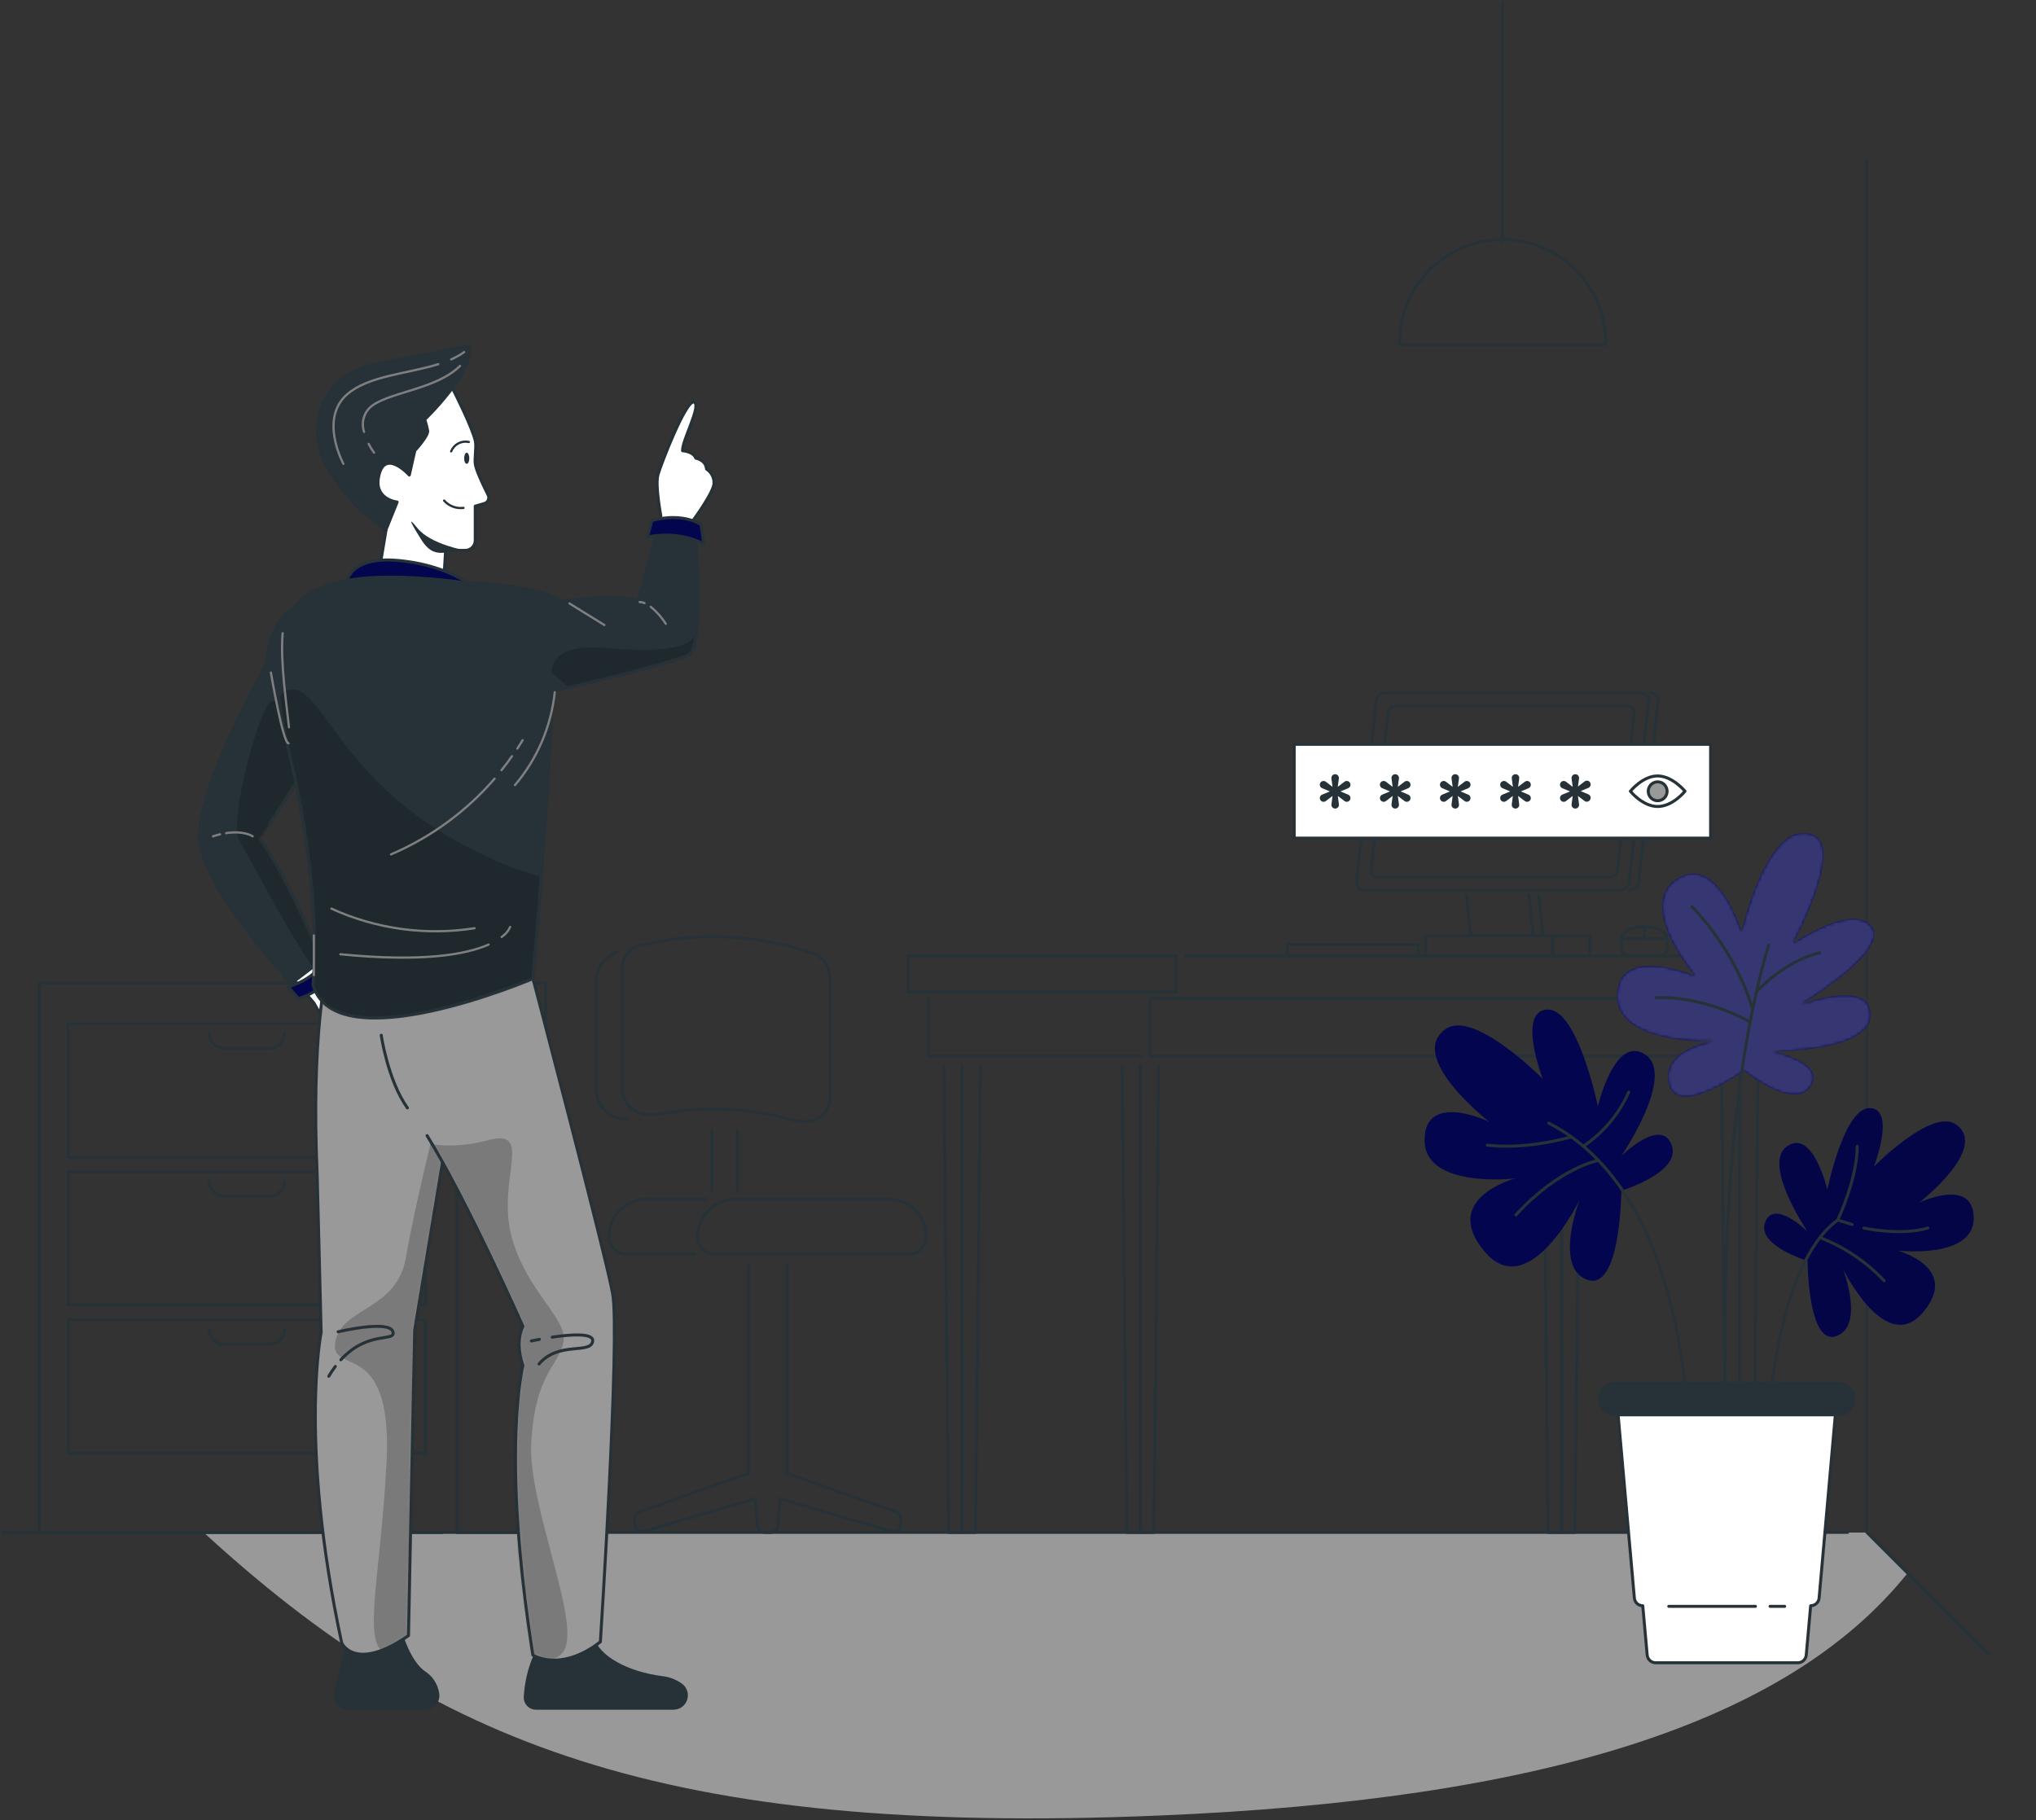 <svg width="680" height="608" viewBox="0 0 680 608" fill="none" xmlns="http://www.w3.org/2000/svg">
<rect x="0" y="0" width="680" height="608" fill="#333333" stroke="none"/>
<path d="M637.167 525.382C596.926 575.756 514.2 601.165 386.993 606.439C220.92 613.323 144.915 582.315 68.038 511.895H623.487L637.167 525.382Z" fill="#999999"/>
<path d="M1 511.836H617.076" stroke="#263238" stroke-linecap="round" stroke-linejoin="round"/>
<path d="M623.517 53.547V511.837L664.245 552.565" stroke="#263238" stroke-linecap="round" stroke-linejoin="round"/>
<path d="M501.864 80.683V1" stroke="#263238" stroke-linecap="round" stroke-linejoin="round"/>
<path d="M467.474 115.074C467.379 110.499 468.199 105.951 469.884 101.696C471.569 97.442 474.087 93.566 477.289 90.297C480.491 87.028 484.313 84.43 488.532 82.657C492.751 80.884 497.281 79.971 501.857 79.971C506.434 79.971 510.964 80.884 515.183 82.657C519.401 84.43 523.224 87.028 526.426 90.297C529.628 93.566 532.146 97.442 533.831 101.696C535.516 105.951 536.335 110.499 536.241 115.074H467.474Z" stroke="#263238" stroke-linecap="round" stroke-linejoin="round"/>
<path d="M68.038 511.836H39.882" stroke="#263238" stroke-linecap="round" stroke-linejoin="round"/>
<path d="M182.171 328.316H152.641V511.851H182.171V328.316Z" stroke="#263238" stroke-linecap="round" stroke-linejoin="round"/>
<path d="M142.078 341.938H22.76V386.506H142.078V341.938Z" stroke="#263238" stroke-linecap="round" stroke-linejoin="round"/>
<path d="M142.078 391.365H22.76V435.934H142.078V391.365Z" stroke="#263238" stroke-linecap="round" stroke-linejoin="round"/>
<path d="M142.078 440.811H22.76V485.379H142.078V440.811Z" stroke="#263238" stroke-linecap="round" stroke-linejoin="round"/>
<path d="M69.87 345.158C69.87 346.475 70.393 347.737 71.324 348.668C72.255 349.599 73.517 350.122 74.834 350.122H90.005C90.658 350.124 91.305 349.997 91.909 349.748C92.513 349.5 93.062 349.134 93.525 348.673C93.987 348.212 94.354 347.664 94.604 347.061C94.855 346.458 94.984 345.811 94.984 345.158" stroke="#263238" stroke-linecap="round" stroke-linejoin="round"/>
<path d="M69.87 394.585C69.882 395.895 70.409 397.148 71.339 398.072C72.268 398.995 73.524 399.516 74.834 399.519H90.005C91.326 399.519 92.592 398.995 93.525 398.061C94.459 397.128 94.984 395.861 94.984 394.541" stroke="#263238" stroke-linecap="round" stroke-linejoin="round"/>
<path d="M69.87 444.029C69.87 445.347 70.393 446.611 71.323 447.544C72.253 448.478 73.516 449.004 74.834 449.008H90.005C90.659 449.008 91.306 448.879 91.91 448.629C92.514 448.379 93.063 448.012 93.525 447.55C93.988 447.087 94.354 446.538 94.605 445.934C94.855 445.33 94.984 444.683 94.984 444.029" stroke="#263238" stroke-linecap="round" stroke-linejoin="round"/>
<path d="M147.81 511.851H13.099V328.316H147.81" stroke="#263238" stroke-linecap="round" stroke-linejoin="round"/>
<path d="M262.873 422.742V492.173L299.228 504.981C299.681 505.14 300.074 505.436 300.352 505.828C300.63 506.219 300.779 506.687 300.779 507.168V509.324C300.78 509.683 300.697 510.037 300.537 510.358C300.377 510.679 300.145 510.958 299.858 511.173C299.571 511.388 299.238 511.533 298.885 511.597C298.532 511.661 298.169 511.641 297.825 511.54L260.48 500.579L259.8 509.546C259.759 510.17 259.48 510.755 259.022 511.181C258.563 511.607 257.959 511.841 257.333 511.836H255.413C254.789 511.834 254.189 511.597 253.732 511.173C253.275 510.749 252.994 510.168 252.946 509.546L252.266 500.579L214.936 511.54C214.592 511.638 214.23 511.655 213.879 511.59C213.527 511.525 213.195 511.38 212.909 511.165C212.623 510.951 212.39 510.673 212.23 510.353C212.069 510.034 211.984 509.682 211.981 509.324V507.168C211.982 506.687 212.131 506.219 212.409 505.828C212.687 505.436 213.08 505.14 213.533 504.981L249.903 492.173V422.742" stroke="#263238" stroke-linecap="round" stroke-linejoin="round"/>
<path d="M246.283 397.599V377.479" stroke="#263238" stroke-linecap="round" stroke-linejoin="round"/>
<path d="M237.76 377.479V397.599" stroke="#263238" stroke-linecap="round" stroke-linejoin="round"/>
<path d="M209.396 373.904C203.34 373.668 199.056 369.738 199.056 362.943V327.71C199.154 325.578 199.869 323.52 201.115 321.786C202.361 320.053 204.083 318.718 206.073 317.945" stroke="#263238" stroke-linecap="round" stroke-linejoin="round"/>
<path d="M207.728 323.249V362.795C207.728 369.62 213.179 373.387 220.048 372.176C235.033 369.414 250.449 370.091 265.134 374.155C271.9 375.987 277.218 372.678 277.218 365.882V326.336C277.132 324.61 276.553 322.944 275.551 321.535C274.548 320.127 273.163 319.035 271.56 318.389C252.841 312.051 232.707 311.165 213.504 315.833C211.887 316.31 210.46 317.282 209.424 318.613C208.388 319.943 207.794 321.564 207.728 323.249Z" stroke="#263238" stroke-linecap="round" stroke-linejoin="round"/>
<path d="M235.618 400.523H215.97C214.314 400.522 212.674 400.846 211.144 401.478C209.613 402.111 208.222 403.039 207.05 404.209C205.879 405.379 204.949 406.769 204.315 408.299C203.681 409.829 203.354 411.468 203.354 413.124C203.354 414.656 203.963 416.126 205.046 417.209C206.129 418.292 207.599 418.901 209.131 418.901H231.984" stroke="#263238" stroke-linecap="round" stroke-linejoin="round"/>
<path d="M238.705 418.901H303.586C305.118 418.901 306.587 418.292 307.67 417.209C308.754 416.126 309.362 414.656 309.362 413.124C309.362 411.468 309.036 409.829 308.401 408.299C307.767 406.769 306.838 405.379 305.666 404.209C304.494 403.039 303.104 402.111 301.573 401.478C300.043 400.846 298.402 400.522 296.746 400.523H245.545C243.888 400.522 242.248 400.846 240.718 401.478C239.187 402.111 237.796 403.039 236.625 404.209C235.453 405.379 234.524 406.769 233.889 408.299C233.255 409.829 232.929 411.468 232.929 413.124C232.929 414.656 233.537 416.126 234.62 417.209C235.704 418.292 237.173 418.901 238.705 418.901Z" stroke="#263238" stroke-linecap="round" stroke-linejoin="round"/>
<path d="M544.188 297.352C544.961 297.336 545.701 297.042 546.274 296.524C546.847 296.005 547.213 295.297 547.305 294.53L553.776 234.303C553.825 233.947 553.797 233.585 553.692 233.241C553.588 232.897 553.41 232.581 553.171 232.312C552.933 232.044 552.638 231.831 552.309 231.687C551.98 231.544 551.624 231.473 551.265 231.481" stroke="#263238" stroke-linecap="round" stroke-linejoin="round"/>
<path d="M384.156 352.779H592.361V333.457H384.156V352.779Z" stroke="#263238" stroke-linecap="round" stroke-linejoin="round"/>
<path d="M310.043 333.441V352.764H380.937" stroke="#263238" stroke-linecap="round" stroke-linejoin="round"/>
<path d="M599.054 331.373V319.289H396.034" stroke="#263238" stroke-linecap="round" stroke-linejoin="round"/>
<path d="M303.336 331.389H392.799V319.305H303.336V331.389Z" stroke="#263238" stroke-linecap="round" stroke-linejoin="round"/>
<path d="M581.061 356V511.836H585.566L587.191 356" stroke="#263238" stroke-linecap="round" stroke-linejoin="round"/>
<path d="M574.945 356L576.556 511.836H581.061V356" stroke="#263238" stroke-linecap="round" stroke-linejoin="round"/>
<path d="M521.527 356V511.836H526.033L527.643 356" stroke="#263238" stroke-linecap="round" stroke-linejoin="round"/>
<path d="M515.411 356L517.021 511.836H521.527V356" stroke="#263238" stroke-linecap="round" stroke-linejoin="round"/>
<path d="M380.862 356V511.836H385.383L386.993 356" stroke="#263238" stroke-linecap="round" stroke-linejoin="round"/>
<path d="M374.747 356L376.357 511.836H380.863V356" stroke="#263238" stroke-linecap="round" stroke-linejoin="round"/>
<path d="M321.329 356V511.836H325.835L327.445 356" stroke="#263238" stroke-linecap="round" stroke-linejoin="round"/>
<path d="M315.213 356L316.823 511.836H321.329V356" stroke="#263238" stroke-linecap="round" stroke-linejoin="round"/>
<path d="M473.768 315.537H429.967V319.289H473.768V315.537Z" stroke="#263238" stroke-linecap="round" stroke-linejoin="round"/>
<path d="M554.264 319.289H544.1C543.422 319.289 542.772 319.02 542.293 318.541C541.814 318.061 541.544 317.411 541.544 316.733V313.513H556.819V316.733C556.819 317.411 556.55 318.061 556.071 318.541C555.592 319.02 554.941 319.289 554.264 319.289Z" stroke="#263238" stroke-linecap="round" stroke-linejoin="round"/>
<path d="M556.819 313.542C556.819 311.356 553.392 309.568 549.167 309.568C544.942 309.568 541.529 311.356 541.529 313.542H556.819Z" stroke="#263238" stroke-linecap="round" stroke-linejoin="round"/>
<path d="M541.529 313.542C541.529 311.356 544.957 309.568 549.167 309.568V313.542H541.529Z" stroke="#263238" stroke-linecap="round" stroke-linejoin="round"/>
<path d="M541.012 297.352H455.627C455.268 297.359 454.911 297.289 454.582 297.146C454.253 297.002 453.959 296.789 453.72 296.52C453.481 296.252 453.303 295.935 453.199 295.592C453.095 295.248 453.066 294.886 453.115 294.53L459.586 234.302C459.681 233.537 460.048 232.831 460.62 232.313C461.192 231.795 461.931 231.5 462.703 231.481H548.103C548.461 231.476 548.817 231.548 549.145 231.692C549.473 231.836 549.766 232.049 550.004 232.317C550.242 232.585 550.42 232.901 550.525 233.243C550.631 233.586 550.661 233.947 550.614 234.302L544.144 294.53C544.051 295.3 543.683 296.009 543.107 296.528C542.531 297.047 541.787 297.339 541.012 297.352Z" stroke="#263238" stroke-linecap="round" stroke-linejoin="round"/>
<path d="M510.669 298.963L512.131 312.524H515.352L513.889 298.963" stroke="#263238" stroke-linecap="round" stroke-linejoin="round"/>
<path d="M489.722 298.963L491.184 312.524H512.132L510.669 298.963" stroke="#263238" stroke-linecap="round" stroke-linejoin="round"/>
<path d="M537.452 292.994H460.133C459.82 293.001 459.51 292.94 459.223 292.816C458.937 292.691 458.681 292.506 458.473 292.273C458.265 292.039 458.11 291.764 458.019 291.465C457.928 291.166 457.903 290.851 457.946 290.541L463.56 238.291C463.641 237.623 463.961 237.007 464.461 236.557C464.96 236.106 465.605 235.851 466.278 235.838H543.598C543.91 235.831 544.22 235.892 544.507 236.016C544.793 236.141 545.05 236.326 545.257 236.559C545.465 236.793 545.62 237.068 545.711 237.367C545.802 237.666 545.827 237.981 545.784 238.291L540.17 290.541C540.089 291.209 539.769 291.825 539.269 292.275C538.77 292.726 538.125 292.981 537.452 292.994Z" stroke="#263238" stroke-linecap="round" stroke-linejoin="round"/>
<path d="M518.587 312.523H476.116V319.304H518.587V312.523Z" stroke="#263238" stroke-linecap="round" stroke-linejoin="round"/>
<path d="M531.012 312.523H518.588V319.304H531.012V312.523Z" stroke="#263238" stroke-linecap="round" stroke-linejoin="round"/>
<path d="M571.325 248.617H432.241V279.95H571.325V248.617Z" fill="white" stroke="#263238" stroke-linecap="round" stroke-linejoin="round"/>
<path d="M449.053 267.57L446.807 265.857L447.176 268.605C447.209 268.786 447.201 268.972 447.154 269.15C447.106 269.328 447.02 269.493 446.902 269.634C446.784 269.775 446.636 269.888 446.469 269.965C446.302 270.043 446.12 270.083 445.936 270.082C445.751 270.083 445.569 270.043 445.402 269.965C445.235 269.888 445.088 269.775 444.969 269.634C444.851 269.493 444.765 269.328 444.717 269.15C444.67 268.972 444.662 268.786 444.695 268.605L445.064 265.857L442.804 267.57C442.662 267.676 442.5 267.75 442.328 267.789C442.156 267.827 441.978 267.829 441.805 267.794C441.633 267.76 441.469 267.689 441.326 267.587C441.182 267.484 441.061 267.353 440.972 267.201C440.882 267.049 440.826 266.879 440.808 266.703C440.79 266.526 440.809 266.349 440.865 266.181C440.921 266.013 441.012 265.859 441.132 265.729C441.253 265.599 441.4 265.497 441.563 265.428L444.148 264.35L441.563 263.272C441.399 263.202 441.252 263.098 441.132 262.967C441.011 262.835 440.92 262.68 440.864 262.511C440.808 262.342 440.789 262.163 440.808 261.986C440.826 261.809 440.882 261.638 440.972 261.484C441.06 261.331 441.179 261.197 441.323 261.094C441.466 260.99 441.631 260.919 441.804 260.884C441.977 260.849 442.156 260.851 442.329 260.891C442.501 260.931 442.663 261.007 442.804 261.115L445.049 262.828L444.68 260.081C444.647 259.9 444.655 259.713 444.703 259.536C444.75 259.358 444.836 259.193 444.954 259.052C445.073 258.911 445.221 258.797 445.388 258.72C445.555 258.643 445.737 258.603 445.921 258.604C446.105 258.603 446.287 258.643 446.454 258.72C446.621 258.797 446.769 258.911 446.887 259.052C447.006 259.193 447.092 259.358 447.139 259.536C447.186 259.713 447.194 259.9 447.162 260.081L446.792 262.828L449.038 261.115C449.178 261.007 449.34 260.931 449.513 260.891C449.685 260.851 449.864 260.849 450.038 260.884C450.211 260.919 450.375 260.99 450.519 261.094C450.662 261.197 450.782 261.331 450.87 261.484C450.959 261.638 451.015 261.809 451.034 261.986C451.052 262.163 451.033 262.342 450.977 262.511C450.921 262.68 450.83 262.835 450.71 262.967C450.589 263.098 450.442 263.202 450.279 263.272L447.693 264.35L450.279 265.428C450.442 265.497 450.589 265.599 450.709 265.729C450.829 265.859 450.921 266.013 450.977 266.181C451.033 266.349 451.052 266.526 451.034 266.703C451.015 266.879 450.959 267.049 450.87 267.201C450.78 267.351 450.66 267.48 450.518 267.581C450.375 267.682 450.213 267.752 450.042 267.786C449.872 267.821 449.695 267.82 449.525 267.783C449.354 267.746 449.194 267.673 449.053 267.57Z" fill="#263238"/>
<path d="M469.099 267.57L466.853 265.857L467.223 268.605C467.255 268.786 467.248 268.972 467.2 269.15C467.153 269.328 467.067 269.493 466.948 269.634C466.83 269.775 466.682 269.888 466.515 269.965C466.348 270.043 466.166 270.083 465.982 270.082C465.798 270.083 465.617 270.043 465.45 269.966C465.284 269.888 465.136 269.775 465.019 269.633C464.902 269.492 464.817 269.327 464.772 269.149C464.726 268.971 464.721 268.785 464.756 268.605L465.125 265.857L462.88 267.57C462.737 267.676 462.574 267.751 462.401 267.789C462.228 267.828 462.048 267.83 461.874 267.795C461.701 267.76 461.536 267.69 461.391 267.587C461.246 267.485 461.124 267.353 461.033 267.201C460.946 267.047 460.893 266.876 460.877 266.7C460.861 266.524 460.882 266.347 460.939 266.179C460.996 266.012 461.088 265.858 461.209 265.729C461.329 265.6 461.476 265.497 461.639 265.428L464.209 264.35L461.639 263.272C461.475 263.201 461.329 263.097 461.208 262.967C461.087 262.836 460.995 262.681 460.938 262.513C460.881 262.344 460.86 262.166 460.876 261.988C460.893 261.811 460.946 261.639 461.033 261.484C461.122 261.33 461.244 261.197 461.388 261.093C461.533 260.989 461.698 260.918 461.873 260.883C462.048 260.848 462.228 260.851 462.401 260.891C462.575 260.931 462.738 261.007 462.88 261.115L465.125 262.829L464.756 260.081C464.721 259.9 464.726 259.715 464.772 259.537C464.817 259.359 464.902 259.193 465.019 259.052C465.136 258.911 465.284 258.797 465.45 258.719C465.617 258.642 465.798 258.602 465.982 258.604C466.166 258.603 466.348 258.643 466.515 258.72C466.682 258.797 466.83 258.911 466.948 259.052C467.067 259.193 467.153 259.358 467.2 259.536C467.248 259.714 467.255 259.9 467.223 260.081L466.853 262.829L469.099 261.115C469.239 261.007 469.401 260.931 469.574 260.891C469.746 260.851 469.925 260.849 470.099 260.884C470.272 260.919 470.436 260.99 470.58 261.094C470.723 261.197 470.843 261.331 470.931 261.484C471.02 261.638 471.076 261.809 471.095 261.986C471.114 262.163 471.094 262.342 471.038 262.511C470.983 262.68 470.891 262.835 470.771 262.967C470.65 263.098 470.504 263.202 470.34 263.272L467.769 264.35L470.34 265.428C470.503 265.497 470.65 265.599 470.77 265.729C470.891 265.859 470.982 266.013 471.038 266.181C471.094 266.349 471.113 266.527 471.095 266.703C471.076 266.879 471.02 267.049 470.931 267.201C470.841 267.353 470.721 267.484 470.577 267.587C470.433 267.689 470.27 267.76 470.097 267.794C469.924 267.829 469.746 267.827 469.574 267.789C469.402 267.75 469.24 267.676 469.099 267.57Z" fill="#263238"/>
<path d="M489.146 267.571L486.901 265.857L487.27 268.605C487.305 268.785 487.299 268.971 487.254 269.149C487.208 269.327 487.124 269.492 487.007 269.634C486.889 269.775 486.742 269.889 486.576 269.966C486.409 270.044 486.227 270.083 486.044 270.082C485.859 270.085 485.676 270.047 485.507 269.971C485.339 269.894 485.19 269.781 485.071 269.639C484.952 269.498 484.866 269.331 484.82 269.152C484.773 268.973 484.768 268.786 484.803 268.605L485.172 265.857L482.927 267.571C482.785 267.676 482.623 267.75 482.451 267.789C482.279 267.827 482.101 267.829 481.929 267.795C481.756 267.76 481.592 267.689 481.449 267.587C481.305 267.485 481.185 267.353 481.095 267.201C481.005 267.049 480.95 266.879 480.931 266.703C480.913 266.527 480.932 266.349 480.988 266.181C481.044 266.013 481.135 265.859 481.256 265.729C481.376 265.6 481.523 265.497 481.686 265.429L484.256 264.35L481.686 263.272C481.522 263.202 481.375 263.098 481.255 262.967C481.134 262.836 481.043 262.68 480.987 262.511C480.931 262.342 480.912 262.163 480.931 261.986C480.949 261.809 481.005 261.638 481.095 261.484C481.183 261.331 481.303 261.198 481.446 261.094C481.59 260.99 481.754 260.919 481.927 260.884C482.101 260.849 482.28 260.851 482.452 260.891C482.624 260.931 482.786 261.007 482.927 261.115L485.172 262.829L484.803 260.081C484.768 259.899 484.773 259.712 484.82 259.533C484.866 259.354 484.952 259.188 485.071 259.046C485.19 258.905 485.339 258.791 485.507 258.715C485.676 258.638 485.859 258.6 486.044 258.604C486.227 258.603 486.409 258.642 486.576 258.72C486.742 258.797 486.889 258.911 487.007 259.052C487.124 259.193 487.208 259.359 487.254 259.537C487.299 259.715 487.305 259.901 487.27 260.081L486.901 262.829L489.146 261.115C489.287 261.007 489.448 260.931 489.621 260.891C489.793 260.851 489.972 260.849 490.146 260.884C490.319 260.919 490.483 260.99 490.627 261.094C490.77 261.198 490.89 261.331 490.978 261.484C491.065 261.64 491.118 261.811 491.134 261.989C491.151 262.166 491.13 262.344 491.073 262.513C491.016 262.681 490.924 262.836 490.803 262.967C490.682 263.098 490.536 263.201 490.372 263.272L487.802 264.35L490.372 265.429C490.535 265.497 490.682 265.6 490.803 265.729C490.923 265.859 491.014 266.013 491.07 266.181C491.126 266.349 491.145 266.527 491.127 266.703C491.109 266.879 491.053 267.049 490.963 267.201C490.873 267.351 490.754 267.48 490.611 267.581C490.469 267.682 490.307 267.752 490.136 267.787C489.965 267.821 489.789 267.82 489.618 267.783C489.448 267.746 489.287 267.673 489.146 267.571Z" fill="#263238"/>
<path d="M509.281 267.57L507.021 265.857L507.39 268.605C507.425 268.785 507.42 268.971 507.374 269.149C507.329 269.327 507.244 269.492 507.127 269.633C507.009 269.775 506.862 269.888 506.696 269.966C506.529 270.043 506.348 270.083 506.164 270.082C505.98 270.083 505.798 270.043 505.631 269.965C505.464 269.888 505.316 269.775 505.198 269.634C505.079 269.493 504.993 269.328 504.946 269.15C504.898 268.972 504.891 268.786 504.923 268.605L505.292 265.857L503.047 267.57C502.906 267.676 502.744 267.75 502.572 267.789C502.4 267.827 502.221 267.829 502.049 267.794C501.876 267.76 501.712 267.689 501.569 267.587C501.425 267.484 501.305 267.353 501.215 267.201C501.126 267.049 501.07 266.879 501.051 266.703C501.033 266.527 501.052 266.349 501.108 266.181C501.164 266.013 501.255 265.859 501.376 265.729C501.496 265.599 501.643 265.497 501.806 265.428L504.391 264.35L501.806 263.272C501.642 263.202 501.495 263.098 501.375 262.967C501.254 262.835 501.163 262.68 501.107 262.511C501.052 262.342 501.032 262.163 501.051 261.986C501.069 261.809 501.125 261.638 501.215 261.484C501.303 261.331 501.423 261.197 501.566 261.094C501.71 260.99 501.874 260.919 502.047 260.884C502.221 260.849 502.4 260.851 502.572 260.891C502.744 260.931 502.906 261.007 503.047 261.115L505.292 262.829L504.923 260.081C504.891 259.9 504.898 259.714 504.946 259.536C504.993 259.358 505.079 259.193 505.198 259.052C505.316 258.911 505.464 258.797 505.631 258.72C505.798 258.643 505.98 258.603 506.164 258.604C506.348 258.602 506.529 258.642 506.696 258.719C506.862 258.797 507.009 258.911 507.127 259.052C507.244 259.193 507.329 259.359 507.374 259.537C507.42 259.715 507.425 259.9 507.39 260.081L507.021 262.829L509.281 261.115C509.421 261.007 509.583 260.931 509.756 260.891C509.928 260.851 510.107 260.849 510.281 260.884C510.454 260.919 510.618 260.99 510.762 261.094C510.905 261.197 511.025 261.331 511.113 261.484C511.2 261.639 511.254 261.809 511.272 261.986C511.289 262.162 511.269 262.341 511.213 262.509C511.158 262.677 511.067 262.832 510.948 262.964C510.829 263.095 510.684 263.2 510.522 263.272L507.937 264.35L510.507 265.428C510.67 265.497 510.817 265.6 510.937 265.729C511.058 265.858 511.15 266.012 511.207 266.179C511.264 266.347 511.285 266.524 511.269 266.7C511.253 266.876 511.199 267.047 511.113 267.201C511.023 267.353 510.903 267.484 510.759 267.587C510.616 267.689 510.452 267.76 510.279 267.794C510.106 267.829 509.928 267.827 509.756 267.789C509.584 267.75 509.422 267.676 509.281 267.57Z" fill="#263238"/>
<path d="M529.254 267.57L527.008 265.857L527.377 268.605C527.41 268.786 527.402 268.972 527.355 269.15C527.307 269.328 527.221 269.493 527.103 269.634C526.985 269.775 526.837 269.888 526.67 269.965C526.503 270.043 526.321 270.083 526.137 270.082C525.953 270.083 525.771 270.043 525.604 269.965C525.437 269.888 525.289 269.775 525.17 269.634C525.052 269.493 524.966 269.328 524.918 269.15C524.871 268.972 524.863 268.786 524.896 268.605L525.265 265.857L523.02 267.57C522.878 267.676 522.716 267.75 522.544 267.789C522.372 267.827 522.194 267.829 522.021 267.794C521.849 267.76 521.685 267.689 521.541 267.587C521.398 267.484 521.277 267.353 521.188 267.201C521.098 267.049 521.042 266.879 521.024 266.703C521.005 266.526 521.025 266.349 521.081 266.181C521.137 266.013 521.228 265.859 521.348 265.729C521.469 265.599 521.615 265.497 521.779 265.428L524.364 264.35L521.779 263.272C521.615 263.202 521.468 263.098 521.348 262.967C521.227 262.835 521.136 262.68 521.08 262.511C521.024 262.342 521.005 262.163 521.023 261.986C521.042 261.809 521.098 261.638 521.188 261.484C521.276 261.331 521.395 261.197 521.539 261.094C521.682 260.99 521.846 260.919 522.02 260.884C522.193 260.849 522.372 260.851 522.545 260.891C522.717 260.931 522.879 261.007 523.02 261.115L525.265 262.828L524.896 260.081C524.863 259.9 524.871 259.713 524.918 259.536C524.966 259.358 525.052 259.193 525.17 259.052C525.289 258.911 525.437 258.797 525.604 258.72C525.771 258.643 525.953 258.603 526.137 258.604C526.321 258.603 526.503 258.643 526.67 258.72C526.837 258.797 526.985 258.911 527.103 259.052C527.221 259.193 527.307 259.358 527.355 259.536C527.402 259.713 527.41 259.9 527.377 260.081L527.008 262.725L529.254 261.011C529.394 260.904 529.556 260.828 529.728 260.788C529.901 260.748 530.08 260.745 530.253 260.78C530.427 260.815 530.591 260.887 530.734 260.99C530.878 261.094 530.998 261.227 531.085 261.381C531.175 261.535 531.231 261.706 531.25 261.883C531.268 262.06 531.249 262.239 531.193 262.408C531.137 262.577 531.046 262.732 530.926 262.863C530.805 262.994 530.658 263.098 530.494 263.168L527.909 264.247L530.494 265.325C530.658 265.393 530.805 265.496 530.925 265.626C531.045 265.755 531.136 265.909 531.192 266.077C531.248 266.245 531.268 266.423 531.249 266.599C531.231 266.775 531.175 266.945 531.085 267.098C531.005 267.258 530.891 267.399 530.752 267.512C530.612 267.624 530.45 267.706 530.277 267.75C530.103 267.795 529.922 267.802 529.746 267.771C529.569 267.74 529.401 267.672 529.254 267.57Z" fill="#263238"/>
<path d="M562.772 264.291C562.772 264.291 558.68 269.388 553.643 269.388C548.606 269.388 544.528 264.291 544.528 264.291C544.528 264.291 548.606 259.18 553.599 259.18C558.592 259.18 562.772 264.291 562.772 264.291Z" fill="white" stroke="#263238" stroke-linecap="round" stroke-linejoin="round"/>
<path d="M556.789 264.29C556.792 264.913 556.61 265.523 556.266 266.042C555.922 266.562 555.432 266.967 554.857 267.208C554.282 267.448 553.649 267.512 553.038 267.393C552.427 267.273 551.864 266.974 551.423 266.535C550.981 266.096 550.68 265.535 550.558 264.924C550.435 264.313 550.496 263.68 550.734 263.104C550.972 262.528 551.375 262.036 551.893 261.69C552.411 261.343 553.02 261.158 553.643 261.158C554.055 261.156 554.464 261.236 554.846 261.392C555.227 261.549 555.574 261.779 555.867 262.07C556.159 262.361 556.391 262.707 556.549 263.088C556.708 263.469 556.789 263.878 556.789 264.29Z" fill="#999999" stroke="#263238" stroke-linecap="round" stroke-linejoin="round"/>
<path d="M527.569 400.789C527.569 400.789 510.654 435.727 495.793 417.999C480.932 400.272 506.045 393.625 506.045 393.625C506.045 393.625 475.791 397.2 475.791 380.802C475.791 364.404 497.329 374.657 497.329 374.657C497.329 374.657 469.35 352.838 482.971 343.634C492.455 337.223 515.263 360.372 515.263 360.372C515.263 360.372 506.548 337.74 516.741 337.223C526.934 336.706 533.67 369.531 533.67 369.531C533.67 369.531 539.298 345.348 549.551 352.306C559.803 359.264 541.5 386.12 541.5 386.12C541.5 386.12 554.677 373.105 558.266 382.338C561.856 391.571 541.5 397.717 541.5 397.717C541.5 397.717 541.352 431.561 530.08 427.454C518.809 423.347 527.569 400.789 527.569 400.789Z" fill="#04054F"/>
<path d="M563.629 476.663C563.629 476.663 563.629 398.752 517.272 375.16" stroke="#263238" stroke-linecap="round" stroke-linejoin="round"/>
<path d="M533.848 387.598C533.848 387.598 520.907 389.902 506.297 405.797" stroke="#263238" stroke-linecap="round" stroke-linejoin="round"/>
<path d="M524.792 379.738C524.792 379.738 510.521 384.096 496.724 382.516" stroke="#263238" stroke-linecap="round" stroke-linejoin="round"/>
<path d="M528.81 382.856C535.475 378.392 540.736 372.126 543.981 364.789" stroke="#263238" stroke-linecap="round" stroke-linejoin="round"/>
<path d="M615.511 423.761C615.511 423.761 629.781 453.233 642.323 438.283C654.865 423.333 633.666 417.705 633.666 417.705C633.666 417.705 659.193 420.733 659.193 406.891C659.193 393.049 641.023 401.691 641.023 401.691C641.023 401.691 664.659 383.284 653.137 375.514C645.13 370.122 625.881 389.637 625.881 389.637C625.881 389.637 633.267 370.551 624.596 370.122C615.924 369.694 610.311 397.378 610.311 397.378C610.311 397.378 605.554 376.962 596.912 382.841C588.27 388.721 603.707 411.382 603.707 411.382C603.707 411.382 592.584 400.391 589.555 408.191C586.527 415.991 603.707 421.161 603.707 421.161C603.707 421.161 603.826 449.702 613.339 446.275C622.853 442.848 615.511 423.761 615.511 423.761Z" fill="#04054F"/>
<mask id="mask0_2397_11254" style="mask-type:luminance" maskUnits="userSpaceOnUse" x="589" y="370" width="71" height="77">
<path d="M615.511 423.761C615.511 423.761 629.781 453.233 642.323 438.283C654.865 423.333 633.666 417.705 633.666 417.705C633.666 417.705 659.193 420.733 659.193 406.891C659.193 393.049 641.023 401.691 641.023 401.691C641.023 401.691 664.659 383.284 653.137 375.514C645.13 370.122 625.881 389.637 625.881 389.637C625.881 389.637 633.267 370.551 624.596 370.122C615.924 369.694 610.311 397.378 610.311 397.378C610.311 397.378 605.554 376.962 596.912 382.841C588.27 388.721 603.707 411.382 603.707 411.382C603.707 411.382 592.584 400.391 589.555 408.191C586.527 415.991 603.707 421.161 603.707 421.161C603.707 421.161 603.826 449.702 613.339 446.275C622.853 442.848 615.511 423.761 615.511 423.761Z" fill="white"/>
</mask>
<g mask="url(#mask0_2397_11254)">
<path opacity="0.1" d="M615.511 423.761C615.511 423.761 629.781 453.233 642.323 438.283C654.865 423.333 633.666 417.705 633.666 417.705C633.666 417.705 659.193 420.733 659.193 406.891C659.193 393.049 641.023 401.691 641.023 401.691C641.023 401.691 664.659 383.284 653.137 375.514C645.13 370.122 625.881 389.637 625.881 389.637C625.881 389.637 633.267 370.551 624.596 370.122C615.924 369.694 610.311 397.378 610.311 397.378C610.311 397.378 605.554 376.962 596.912 382.841C588.27 388.721 603.707 411.382 603.707 411.382C603.707 411.382 592.584 400.391 589.555 408.191C586.527 415.991 603.707 421.161 603.707 421.161C603.707 421.161 603.826 449.702 613.339 446.275C622.853 442.848 615.511 423.761 615.511 423.761Z" fill="black"/>
</g>
<path d="M613.782 407.527C593.617 422.078 590.736 472.527 590.736 472.527" stroke="#263238" stroke-linecap="round" stroke-linejoin="round"/>
<path d="M607.828 413.377C615.966 416.512 623.292 421.44 629.263 427.795" stroke="#263238" stroke-linecap="round" stroke-linejoin="round"/>
<path d="M620.296 382.855C620.296 393.876 613.767 407.526 613.767 407.526L618.553 409.003" stroke="#263238" stroke-linecap="round" stroke-linejoin="round"/>
<path d="M622.498 410.186C622.498 410.186 634.656 412.904 643.874 410.186" stroke="#263238" stroke-linecap="round" stroke-linejoin="round"/>
<path d="M572.138 347.816C572.138 347.816 537.999 349.293 540.141 331.004C541.928 315.73 566.096 325.937 566.096 325.937C566.096 325.937 546.271 302.818 559.892 293.689C573.512 284.559 581.666 311.15 581.666 311.15C581.666 311.15 590.353 272.741 605.583 278.872C616.19 283.186 598.921 315.02 598.921 315.02C598.921 315.02 618.997 301.326 625.142 309.555C631.288 317.783 601.595 335.451 601.595 335.451C601.595 335.451 624.817 326.661 624.743 339.055C624.669 351.45 592.17 351.199 592.17 351.199C592.17 351.199 610.325 354.906 604.653 363.017C598.98 371.127 582.494 357.654 582.494 357.654C582.494 357.654 560.261 373.741 557.38 362.086C554.5 350.43 572.138 347.816 572.138 347.816Z" fill="#04054F"/>
<mask id="mask1_2397_11254" style="mask-type:luminance" maskUnits="userSpaceOnUse" x="540" y="278" width="86" height="89">
<path d="M572.138 347.816C572.138 347.816 537.999 349.293 540.141 331.004C541.928 315.73 566.096 325.937 566.096 325.937C566.096 325.937 546.271 302.818 559.892 293.689C573.512 284.559 581.666 311.15 581.666 311.15C581.666 311.15 590.353 272.741 605.583 278.872C616.19 283.186 598.921 315.02 598.921 315.02C598.921 315.02 618.997 301.326 625.142 309.555C631.288 317.783 601.595 335.451 601.595 335.451C601.595 335.451 624.817 326.661 624.743 339.055C624.669 351.45 592.17 351.199 592.17 351.199C592.17 351.199 610.325 354.906 604.653 363.017C598.98 371.127 582.494 357.654 582.494 357.654C582.494 357.654 560.261 373.741 557.38 362.086C554.5 350.43 572.138 347.816 572.138 347.816Z" fill="white"/>
</mask>
<g mask="url(#mask1_2397_11254)">
<path opacity="0.2" d="M572.138 347.816C572.138 347.816 537.999 349.293 540.141 331.004C541.928 315.73 566.096 325.937 566.096 325.937C566.096 325.937 546.271 302.818 559.892 293.689C573.512 284.559 581.666 311.15 581.666 311.15C581.666 311.15 590.353 272.741 605.583 278.872C616.19 283.186 598.921 315.02 598.921 315.02C598.921 315.02 618.997 301.326 625.142 309.555C631.288 317.783 601.595 335.451 601.595 335.451C601.595 335.451 624.817 326.661 624.743 339.055C624.669 351.45 592.17 351.199 592.17 351.199C592.17 351.199 610.325 354.906 604.653 363.017C598.98 371.127 582.494 357.654 582.494 357.654C582.494 357.654 560.261 373.741 557.38 362.086C554.5 350.43 572.138 347.816 572.138 347.816Z" fill="white"/>
</g>
<path d="M576.85 476.662C576.85 476.662 571.399 380.226 590.721 315.641" stroke="#263238" stroke-linecap="round" stroke-linejoin="round"/>
<path d="M553.141 333.251C553.141 333.251 567.529 332.039 584.532 341.376" stroke="#263238" stroke-linecap="round" stroke-linejoin="round"/>
<path d="M565.106 302.877C565.106 302.877 579.495 316.97 585.36 337.223" stroke="#263238" stroke-linecap="round" stroke-linejoin="round"/>
<path d="M586.645 331.256C586.645 331.256 595.996 320.915 607.828 318.256" stroke="#263238" stroke-linecap="round" stroke-linejoin="round"/>
<path d="M613.471 467.119H539.948L545.857 533.788C545.92 534.489 546.243 535.142 546.762 535.618C547.281 536.093 547.96 536.357 548.664 536.358L550.141 552.83C550.207 553.532 550.533 554.185 551.055 554.661C551.577 555.136 552.257 555.4 552.963 555.4H600.457C601.161 555.399 601.839 555.135 602.359 554.659C602.878 554.184 603.201 553.531 603.264 552.83L604.741 536.358C605.447 536.358 606.127 536.094 606.649 535.619C607.17 535.143 607.496 534.491 607.562 533.788L613.471 467.119Z" fill="white" stroke="#263238" stroke-linecap="round" stroke-linejoin="round"/>
<path d="M613.944 472.571H539.476C538.082 472.567 536.747 472.012 535.761 471.026C534.776 470.041 534.221 468.705 534.217 467.312C534.221 465.918 534.776 464.583 535.761 463.597C536.747 462.612 538.082 462.057 539.476 462.053H613.944C615.337 462.057 616.671 462.612 617.654 463.598C618.637 464.584 619.189 465.92 619.189 467.312C619.189 468.704 618.637 470.039 617.654 471.025C616.671 472.011 615.337 472.567 613.944 472.571Z" fill="#263238" stroke="#263238" stroke-linecap="round" stroke-linejoin="round"/>
<path d="M591.18 536.551H596.055" stroke="#263238" stroke-linecap="round" stroke-linejoin="round"/>
<path d="M557.351 536.551H586.29" stroke="#263238" stroke-linecap="round" stroke-linejoin="round"/>
<path d="M109.076 243.552C112.031 236.372 104.807 214.657 101.572 205.749C101.384 205.233 101.072 204.772 100.664 204.405C100.256 204.038 99.765 203.777 99.233 203.645C98.7 203.512 98.144 203.512 97.612 203.644C97.079 203.777 96.588 204.038 96.18 204.404C93.225 207.019 89.694 212.101 89.103 221.526C89.103 221.526 66.561 261.22 66.561 279.331C66.561 296.305 100.124 331.656 100.124 331.656C103.908 330.48 107.107 327.915 109.076 324.476C109.076 324.476 96.534 293.454 86.799 280.158C86.784 280.173 105.752 251.499 109.076 243.552Z" fill="#263238"/>
<mask id="mask2_2397_11254" style="mask-type:luminance" maskUnits="userSpaceOnUse" x="66" y="203" width="44" height="129">
<path d="M109.076 243.552C112.031 236.372 104.807 214.657 101.572 205.749C101.384 205.233 101.072 204.772 100.664 204.405C100.256 204.038 99.765 203.777 99.233 203.645C98.7 203.512 98.144 203.512 97.612 203.644C97.079 203.777 96.588 204.038 96.18 204.404C93.225 207.019 89.694 212.101 89.103 221.526C89.103 221.526 66.561 261.22 66.561 279.331C66.561 296.305 100.124 331.656 100.124 331.656C103.908 330.48 107.107 327.915 109.076 324.476C109.076 324.476 96.534 293.454 86.799 280.158C86.784 280.173 105.752 251.499 109.076 243.552Z" fill="white"/>
</mask>
<g mask="url(#mask2_2397_11254)">
<path opacity="0.2" d="M105.31 255.163C105.31 255.163 94.57 232.28 90.537 234.333C86.504 236.387 76.045 274.973 80.048 281.118C84.052 287.264 105.886 330.651 111.351 329.779C116.817 328.908 105.31 255.163 105.31 255.163Z" fill="black"/>
</g>
<path d="M109.076 243.552C112.031 236.372 104.807 214.657 101.572 205.749C101.384 205.233 101.072 204.772 100.664 204.405C100.256 204.038 99.765 203.777 99.233 203.645C98.7 203.512 98.144 203.512 97.612 203.644C97.079 203.777 96.588 204.038 96.18 204.404C93.225 207.019 89.694 212.101 89.103 221.526C89.103 221.526 66.561 261.22 66.561 279.331C66.561 296.305 100.124 331.656 100.124 331.656C103.908 330.48 107.107 327.915 109.076 324.476C109.076 324.476 96.534 293.454 86.799 280.158C86.784 280.173 105.752 251.499 109.076 243.552Z" stroke="#263238" stroke-linecap="round" stroke-linejoin="round"/>
<path d="M106.224 321.668L111.291 329.778C111.291 329.778 127.069 334.712 128.708 339.927C130.348 345.142 122.268 352.41 117.466 350.947C112.665 349.485 104.836 335.008 104.836 335.008L98.454 327.621L106.224 321.668Z" fill="white" stroke="#263238" stroke-linecap="round" stroke-linejoin="round"/>
<path d="M96.283 329.6L99.696 333.53C104.495 332.188 108.597 329.058 111.159 324.785L109.091 319.865C109.091 319.865 106.181 326.69 96.283 329.6Z" fill="#04054F" stroke="#263238" stroke-linecap="round" stroke-linejoin="round"/>
<path d="M116.507 547.024L112.075 565.416C111.928 566.032 111.922 566.673 112.058 567.292C112.194 567.911 112.469 568.491 112.861 568.988C113.253 569.486 113.753 569.888 114.323 570.165C114.893 570.441 115.518 570.585 116.152 570.586H142.034C142.647 570.586 143.252 570.452 143.808 570.194C144.364 569.936 144.857 569.559 145.252 569.091C145.648 568.622 145.936 568.073 146.097 567.482C146.258 566.89 146.288 566.271 146.185 565.667C145.985 564.284 145.497 562.959 144.754 561.776C144.012 560.593 143.029 559.578 141.871 558.797C135.962 554.957 133.155 542.932 133.155 542.932L116.507 547.024Z" fill="#263238" stroke="#263238" stroke-linecap="round" stroke-linejoin="round"/>
<path d="M180.28 550.097C180.28 550.097 176.099 556.109 175.42 566.834C175.398 567.319 175.474 567.804 175.645 568.258C175.815 568.712 176.076 569.128 176.412 569.478C176.747 569.829 177.151 570.108 177.597 570.299C178.044 570.489 178.524 570.587 179.009 570.587H224.908C225.804 570.591 226.679 570.317 227.412 569.802C228.145 569.287 228.699 568.556 228.998 567.712C229.297 566.867 229.325 565.951 229.079 565.089C228.833 564.228 228.326 563.465 227.626 562.905C225.673 561.451 223.358 560.562 220.934 560.334C209.677 558.857 199.706 553.687 197.904 547.039L180.28 550.097Z" fill="#263238" stroke="#263238" stroke-linecap="round" stroke-linejoin="round"/>
<path d="M109.076 324.475C109.076 324.475 103.876 345.984 105.93 392.429L107.259 445.019C107.259 445.019 99.784 481.95 114.129 548.811C114.129 548.811 118.56 558.709 136.42 546.329L138.489 444.325L157.176 331.654L109.076 324.475Z" fill="#999999"/>
<mask id="mask3_2397_11254" style="mask-type:luminance" maskUnits="userSpaceOnUse" x="105" y="324" width="53" height="229">
<path d="M109.076 324.475C109.076 324.475 103.876 345.984 105.93 392.429L107.259 445.019C107.259 445.019 99.784 481.95 114.129 548.811C114.129 548.811 118.56 558.709 136.42 546.329L138.489 444.325L157.176 331.654L109.076 324.475Z" fill="white"/>
</mask>
<g mask="url(#mask3_2397_11254)">
<path opacity="0.2" d="M146.244 371.939C146.244 371.939 138.621 402.327 135.548 420.083C132.476 437.84 114.202 436.481 112.001 448.151C109.8 459.822 131.205 446.098 129.122 488.037C127.039 529.977 119.55 552.904 131.309 552.564C143.068 552.224 143.407 519.178 143.407 519.178L150.572 418.458V404.454L152.286 377.863L146.244 371.939Z" fill="black"/>
</g>
<path d="M109.076 324.475C109.076 324.475 103.876 345.984 105.93 392.429L107.259 445.019C107.259 445.019 99.784 481.95 114.129 548.811C114.129 548.811 118.56 558.709 136.42 546.329L138.489 444.325L157.176 331.654L109.076 324.475Z" stroke="#263238" stroke-linecap="round" stroke-linejoin="round"/>
<path d="M112.001 456.424C111.206 457.475 110.471 458.57 109.8 459.703" stroke="#263238" stroke-linecap="round" stroke-linejoin="round"/>
<path d="M112.932 444.842C112.932 444.842 130.068 440.75 131.235 444.842C132.239 448.402 122.977 444.222 113.833 454.208" stroke="#263238" stroke-linecap="round" stroke-linejoin="round"/>
<path d="M142.64 379.325C155.935 400.79 174.652 443.025 174.652 443.025C174.652 443.025 171.83 447.914 174.652 456.113C174.652 456.113 167.266 484.639 177.976 552.844C177.976 552.844 187.194 558.753 200.519 548.412C200.519 548.412 207.166 445.891 204.611 432.063C202.055 418.236 178.02 326.912 178.02 326.912H125.193" fill="#999999"/>
<mask id="mask4_2397_11254" style="mask-type:luminance" maskUnits="userSpaceOnUse" x="125" y="326" width="81" height="229">
<path d="M142.64 379.325C155.935 400.79 174.652 443.025 174.652 443.025C174.652 443.025 171.83 447.914 174.652 456.113C174.652 456.113 167.266 484.639 177.976 552.844C177.976 552.844 187.194 558.753 200.519 548.412C200.519 548.412 207.166 445.891 204.611 432.063C202.055 418.236 178.02 326.912 178.02 326.912H125.193" fill="white"/>
</mask>
<g mask="url(#mask4_2397_11254)">
<path opacity="0.2" d="M139.641 380.818C139.641 380.818 147.692 384.91 163.129 380.818C178.566 376.726 165.773 394.113 170.885 413.081C175.996 432.049 190.355 440.75 188.05 448.934C185.746 457.118 178.921 459.187 177.458 481.212C175.996 503.238 195.319 543.922 187.711 552.254C180.103 560.586 161.667 540.879 161.667 540.879L146.244 436.452L139.641 380.818Z" fill="black"/>
</g>
<path d="M142.64 379.325C155.935 400.79 174.652 443.025 174.652 443.025C174.652 443.025 171.83 447.914 174.652 456.113C174.652 456.113 167.266 484.639 177.976 552.844C177.976 552.844 187.194 558.753 200.519 548.412C200.519 548.412 207.166 445.891 204.611 432.063C202.055 418.236 178.02 326.912 178.02 326.912H125.193" stroke="#263238" stroke-linecap="round" stroke-linejoin="round"/>
<path d="M184.432 446.644C190.503 445.729 198.259 445.167 197.948 447.915C197.446 452.524 186.618 447.841 180.029 455.597" stroke="#263238" stroke-linecap="round" stroke-linejoin="round"/>
<path d="M177.458 447.916C177.458 447.916 178.522 447.679 180.161 447.369" stroke="#263238" stroke-linecap="round" stroke-linejoin="round"/>
<path d="M219.738 181.95L220.698 172.2C220.698 172.2 218.777 162.051 219.738 158.609C220.698 155.167 229.118 133.348 231.792 134.308C234.466 135.268 227.774 147.131 227.966 150.558C227.966 150.558 231.526 150.75 232.398 153.04C232.398 153.04 235.781 153.616 235.973 156.674C236.799 157.201 237.466 157.942 237.903 158.819C238.34 159.696 238.531 160.675 238.454 161.652C238.085 164.902 231.57 173.707 231.57 173.707L231.955 186.337L219.738 181.95Z" fill="white" stroke="#263238" stroke-linecap="round" stroke-linejoin="round"/>
<path d="M163.099 165.479C163.099 165.479 159.332 158.092 158.786 155.315C158.387 153.38 159.185 149.406 158.786 147.456C157.87 142.95 151.562 130.556 151.562 130.556C151.309 130.023 150.922 129.565 150.439 129.227L146.746 133.777H136.73L121.426 153.985L128.96 172.126L126.759 174.741C128.103 176.07 128.96 176.839 128.96 176.839L126.759 190.001L148.327 192.187L148.829 183.841H155.388C156.273 183.841 157.123 183.489 157.749 182.863C158.375 182.237 158.727 181.388 158.727 180.502V169.068L161.681 168.211C161.966 168.145 162.234 168.018 162.465 167.839C162.696 167.659 162.886 167.432 163.02 167.172C163.155 166.912 163.232 166.626 163.246 166.334C163.259 166.042 163.209 165.75 163.099 165.479Z" fill="white" stroke="#263238" stroke-linecap="round" stroke-linejoin="round"/>
<path d="M110.938 158.904C119.624 171.697 128.96 176.838 128.96 176.838L132.639 167.694C132.639 167.694 125.252 166.911 126.36 159.731C128.089 149.139 136.701 158.668 136.701 158.668L138.562 150.484C138.562 150.484 143.157 145.55 142.832 143.821C142.586 142.566 142.26 141.327 141.857 140.113C141.857 140.113 158.476 124.292 156.718 115.473C156.718 115.473 142.876 118.279 126.36 121.382C106.255 125.016 101.129 144.486 110.938 158.904Z" fill="#263238" stroke="#263238" stroke-linecap="round" stroke-linejoin="round"/>
<path d="M155.448 183.84C155.448 183.84 143.881 181.875 139.464 176.453C135.047 171.032 138.562 176.837 140.631 180.161C145.062 187.267 148.829 183.84 155.448 183.84Z" fill="#263238"/>
<path d="M148.327 167.207C149.125 168.11 150.132 168.805 151.26 169.23C152.387 169.654 153.602 169.797 154.798 169.644" stroke="#263238" stroke-width="0.75" stroke-linecap="round" stroke-linejoin="round"/>
<path d="M156.747 153.068C156.747 154.102 156.363 154.93 155.875 154.93C155.388 154.93 155.019 154.102 155.019 153.068C155.019 152.034 155.403 151.207 155.875 151.207C156.348 151.207 156.747 152.049 156.747 153.068Z" fill="#263238"/>
<path d="M156.585 147.632C155.389 147.369 154.138 147.54 153.056 148.114C151.974 148.687 151.13 149.626 150.676 150.764" stroke="#263238" stroke-width="0.75" stroke-linecap="round" stroke-linejoin="round"/>
<path d="M115.487 195.746C115.487 195.746 115.487 185.642 132.904 187.208C154.073 189.128 162.612 199.971 162.612 199.971L115.487 195.746Z" fill="#04054F" stroke="#263238" stroke-linecap="round" stroke-linejoin="round"/>
<path d="M149.641 193.93C162.833 195.408 185.834 198.584 184.46 234.053C183.087 269.522 177.975 326.884 177.975 326.884C177.975 326.884 112.001 355.07 104.511 328.922C104.511 328.922 107.938 299.377 97.007 253.39C86.075 207.403 91.024 187.534 149.641 193.93Z" fill="#263238"/>
<mask id="mask5_2397_11254" style="mask-type:luminance" maskUnits="userSpaceOnUse" x="92" y="192" width="93" height="149">
<path d="M149.641 193.93C162.833 195.408 185.834 198.584 184.46 234.053C183.087 269.522 177.975 326.884 177.975 326.884C177.975 326.884 112.001 355.07 104.511 328.922C104.511 328.922 107.938 299.377 97.007 253.39C86.075 207.403 91.024 187.534 149.641 193.93Z" fill="white"/>
</mask>
<g mask="url(#mask5_2397_11254)">
<path opacity="0.2" d="M187.799 293.408C187.799 293.408 179.187 295.476 152.803 281.117C111.44 258.56 106.801 225.454 95.19 230.89C83.579 236.327 106.668 343.088 106.668 343.088L149.509 345.777H189.217L187.799 293.408Z" fill="black"/>
</g>
<path d="M149.641 193.93C162.833 195.408 185.834 198.584 184.46 234.053C183.087 269.522 177.975 326.884 177.975 326.884C177.975 326.884 112.001 355.07 104.511 328.922C104.511 328.922 107.938 299.377 97.007 253.39C86.075 207.403 91.024 187.534 149.641 193.93Z" stroke="#263238" stroke-linecap="round" stroke-linejoin="round"/>
<path d="M73.489 278.68C72.75 278.857 71.967 279.079 71.14 279.344" stroke="#7F7F7F" stroke-width="0.75" stroke-linecap="round" stroke-linejoin="round"/>
<path d="M84.391 279.345C84.391 279.345 81.614 277.365 75.527 278.281" stroke="#7F7F7F" stroke-width="0.75" stroke-linecap="round" stroke-linejoin="round"/>
<path d="M154.738 194.58C154.738 194.58 177.591 194.727 187.829 200.873C187.829 200.873 205.925 197.8 213.105 200.873L219.59 176.631C219.59 176.631 228.129 172.524 232.221 178.669C232.221 178.669 235.293 215.601 230.182 218.629C225.071 221.658 184.476 230.92 184.476 230.92C184.476 230.92 158.55 223.12 154.738 194.58Z" fill="#263238"/>
<mask id="mask6_2397_11254" style="mask-type:luminance" maskUnits="userSpaceOnUse" x="154" y="175" width="80" height="56">
<path d="M154.738 194.58C154.738 194.58 177.591 194.727 187.829 200.873C187.829 200.873 205.925 197.8 213.105 200.873L219.59 176.631C219.59 176.631 228.129 172.524 232.221 178.669C232.221 178.669 235.293 215.601 230.182 218.629C225.071 221.658 184.476 230.92 184.476 230.92C184.476 230.92 158.55 223.12 154.738 194.58Z" fill="white"/>
</mask>
<g mask="url(#mask6_2397_11254)">
<path opacity="0.2" d="M184.283 224.656C184.283 224.656 183.086 215.157 200.533 216.384C217.979 217.61 231.555 217.949 233.284 209.751C235.012 201.552 254.143 187.37 248.056 213.917L241.896 240.507L205.201 242.93L184.283 224.656Z" fill="black"/>
</g>
<path d="M154.738 194.58C154.738 194.58 177.591 194.727 187.829 200.873C187.829 200.873 205.925 197.8 213.105 200.873L219.59 176.631C219.59 176.631 228.129 172.524 232.221 178.669C232.221 178.669 235.293 215.601 230.182 218.629C225.071 221.658 184.476 230.92 184.476 230.92C184.476 230.92 158.55 223.12 154.738 194.58Z" stroke="#263238" stroke-linecap="round" stroke-linejoin="round"/>
<path d="M217.345 202.689C219.318 204.299 221.014 206.22 222.367 208.377" stroke="#7F7F7F" stroke-width="0.75" stroke-linecap="round" stroke-linejoin="round"/>
<path d="M213.651 201.109C214.208 201.107 214.758 201.228 215.262 201.464" stroke="#7F7F7F" stroke-width="0.75" stroke-linecap="round" stroke-linejoin="round"/>
<path d="M96.519 242.931C95.721 235.279 93.564 221.23 94.407 211.51" stroke="#7F7F7F" stroke-width="0.75" stroke-linecap="round" stroke-linejoin="round"/>
<path d="M90.478 224.656C90.478 224.656 94.466 248.292 96.387 248.292" stroke="#7F7F7F" stroke-width="0.75" stroke-linecap="round" stroke-linejoin="round"/>
<path d="M104.821 312.436V325.701" stroke="#7F7F7F" stroke-width="0.75" stroke-linecap="round" stroke-linejoin="round"/>
<path d="M127.335 345.807C127.335 345.807 129.477 360.801 136.066 370.063L127.335 345.807Z" fill="#999999"/>
<path d="M127.335 345.807C127.335 345.807 129.477 360.801 136.066 370.063" stroke="#263238" stroke-linecap="round" stroke-linejoin="round"/>
<path d="M217.728 173.839L216.251 179.335C216.251 179.335 226.237 176.971 235.071 181.713L234.17 175.287C234.17 175.287 228.453 171.018 217.728 173.839Z" fill="#04054F" stroke="#263238" stroke-linecap="round" stroke-linejoin="round"/>
<path d="M163.174 315.508C155.979 318.699 141.709 321.505 113.686 318.743" stroke="#7F7F7F" stroke-width="0.75" stroke-linecap="round" stroke-linejoin="round"/>
<path d="M170.382 309.629C169.77 310.986 168.787 312.144 167.546 312.968" stroke="#7F7F7F" stroke-width="0.75" stroke-linecap="round" stroke-linejoin="round"/>
<path d="M190.192 201.566L201.848 208.775" stroke="#7F7F7F" stroke-width="0.75" stroke-linecap="round" stroke-linejoin="round"/>
<path d="M171.992 262.239C179.443 253.471 184.076 242.659 185.288 231.217" stroke="#7F7F7F" stroke-width="0.75" stroke-linecap="round" stroke-linejoin="round"/>
<path d="M165.197 260.096C155.726 271.034 143.896 279.681 130.6 285.386" stroke="#7F7F7F" stroke-width="0.75" stroke-linecap="round" stroke-linejoin="round"/>
<path d="M170.988 252.592C169.88 254.187 168.713 255.738 167.487 257.26" stroke="#7F7F7F" stroke-width="0.75" stroke-linecap="round" stroke-linejoin="round"/>
<path d="M174.548 247.244C173.987 248.19 173.396 249.105 172.805 250.021" stroke="#7F7F7F" stroke-width="0.75" stroke-linecap="round" stroke-linejoin="round"/>
<path d="M110.687 303.498C125.637 310.33 142.269 312.606 158.505 310.042" stroke="#7F7F7F" stroke-width="0.75" stroke-linecap="round" stroke-linejoin="round"/>
<path d="M150.676 120.053C152.202 119.388 153.657 118.572 155.019 117.615" stroke="#7F7F7F" stroke-width="0.75" stroke-linecap="round" stroke-linejoin="round"/>
<path d="M114.689 154.931C114.689 154.931 106.491 139.893 115.96 131.694C123.184 125.46 136.065 124.869 146.376 121.648" stroke="#7F7F7F" stroke-width="0.75" stroke-linecap="round" stroke-linejoin="round"/>
<path d="M121.588 144.251C121.128 142.884 121.052 141.416 121.37 140.009C121.688 138.602 122.387 137.31 123.39 136.273C129.019 130.926 145.446 130.364 153.63 122.225" stroke="#7F7F7F" stroke-width="0.75" stroke-linecap="round" stroke-linejoin="round"/>
<path d="M124.927 151.208C124.249 150.273 123.646 149.285 123.125 148.254" stroke="#7F7F7F" stroke-width="0.75" stroke-linecap="round" stroke-linejoin="round"/>
</svg>
